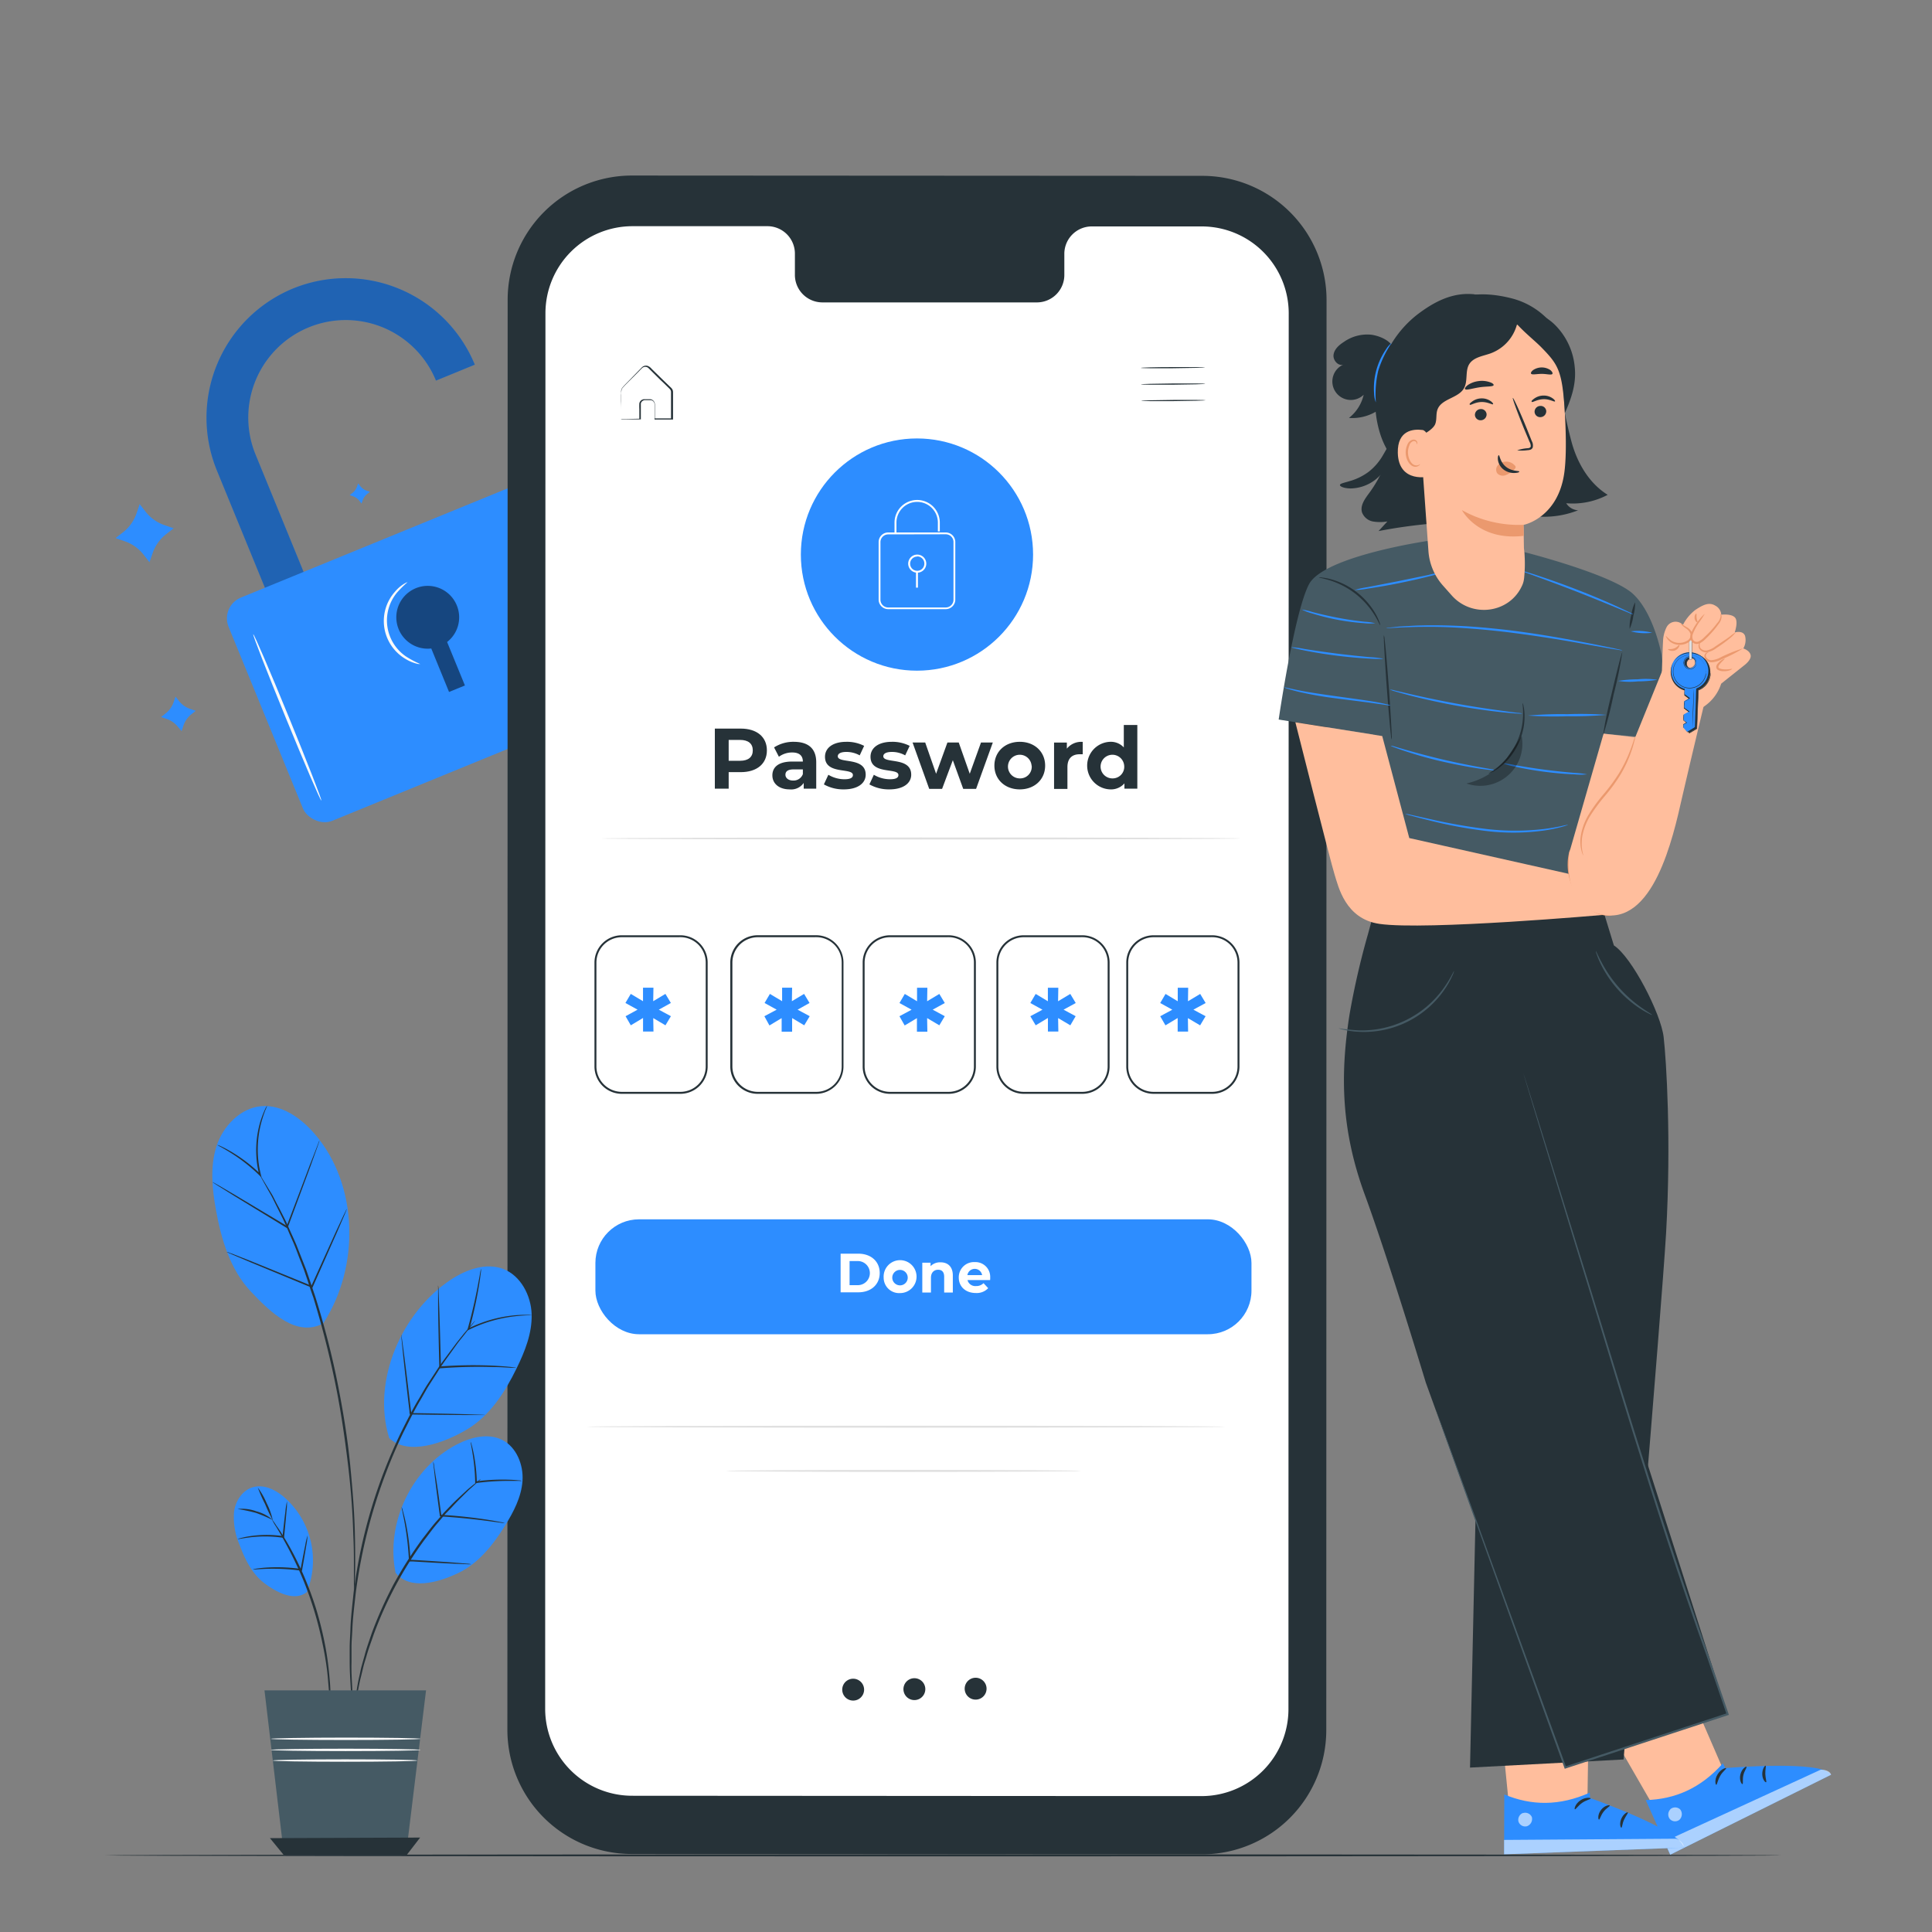 <svg xmlns="http://www.w3.org/2000/svg" viewBox="0 0 500 500"><rect x="0" y="0" width="500" height="500" fill="#808080" stroke="none"/><g id="freepik--Padlock--inject-4"><path d="M75.85,74.66a36.14,36.14,0,0,0-19.73,47.08l22.41,54.7,10-4.11-22.4-54.71a25.23,25.23,0,0,1,46.7-19.12l10.05-4.12A36.12,36.12,0,0,0,75.85,74.66Z" style="fill:#2D8DFF"></path><g style="opacity:0.3"><path d="M75.85,74.66a36.14,36.14,0,0,0-19.73,47.08l22.41,54.7,10-4.11-22.4-54.71a25.23,25.23,0,0,1,46.7-19.12l10.05-4.12A36.12,36.12,0,0,0,75.85,74.66Z"></path></g><rect x="65.15" y="136.1" width="97.29" height="62.42" rx="5.81" transform="translate(-54.91 55.6) rotate(-22.27)" style="fill:#2D8DFF"></rect><g style="opacity:0.5"><path d="M118.23,156.7a8.13,8.13,0,1,0-6.62,11.13l4.6,11.25,4.11-1.68-4.61-11.25A8.1,8.1,0,0,0,118.23,156.7Z"></path></g><path d="M83.16,207.18c-.21.09-4.32-9.48-9.18-21.36s-8.65-21.58-8.44-21.67,4.32,9.48,9.18,21.37S83.36,207.1,83.16,207.18Z" style="fill:#fafafa"></path><path d="M108.76,171.85a2.77,2.77,0,0,1-1.08-.14,10.14,10.14,0,0,1-2.75-1.19,11.38,11.38,0,0,1-2.73-17.36,9.51,9.51,0,0,1,2.25-2c.6-.37,1-.51,1-.47a25.93,25.93,0,0,0-2.8,2.79,11.28,11.28,0,0,0,2.6,16.53A26.35,26.35,0,0,0,108.76,171.85Z" style="fill:#fafafa"></path><path d="M44.94,181.71l.49-1.42.93,1.18a6.21,6.21,0,0,0,2.88,2l1.42.49-1.18.93a6.34,6.34,0,0,0-2,2.88L47,189.22,46,188.05a6.31,6.31,0,0,0-2.89-2l-1.41-.49,1.17-.93A6.34,6.34,0,0,0,44.94,181.71Z" style="fill:#2D8DFF"></path><path d="M92.4,125.92l.28-.82.54.68A3.69,3.69,0,0,0,94.9,127l.82.28-.68.55a3.63,3.63,0,0,0-1.19,1.67l-.28.82L93,129.6a3.54,3.54,0,0,0-1.67-1.18l-.83-.29.69-.54A3.68,3.68,0,0,0,92.4,125.92Z" style="fill:#2D8DFF"></path><path d="M35.33,132.87l.82-2.39,1.57,2a10.48,10.48,0,0,0,4.84,3.42l2.38.82-2,1.57a10.57,10.57,0,0,0-3.43,4.84l-.82,2.38-1.56-2a10.5,10.5,0,0,0-4.84-3.43l-2.38-.82,2-1.56A10.58,10.58,0,0,0,35.33,132.87Z" style="fill:#2D8DFF"></path></g><g id="freepik--Device--inject-4"><path d="M311.06,479.9l-147.61-.09a32.16,32.16,0,0,1-32.14-32.16l.07-370.07a32.16,32.16,0,0,1,32.18-32.15l147.61.08a32.16,32.16,0,0,1,32.14,32.16l-.07,370.08A32.16,32.16,0,0,1,311.06,479.9Z" style="fill:#263238"></path><path d="M311,58.6H282.4a7.1,7.1,0,0,0-6.95,7.26V71a7.11,7.11,0,0,1-6.95,7.26l-55.78,0a7.12,7.12,0,0,1-7-7.27V65.81a7.11,7.11,0,0,0-6.95-7.27H163.7A22.53,22.53,0,0,0,141.16,81l-.07,361.22a22.52,22.52,0,0,0,22.51,22.52l147.32.09a22.51,22.51,0,0,0,22.53-22.52l.07-361.21A22.52,22.52,0,0,0,311,58.6Z" style="fill:#fff"></path><path d="M223.63,437.25a2.83,2.83,0,1,1-2.86-2.8A2.84,2.84,0,0,1,223.63,437.25Z" style="fill:#263238"></path><path d="M239.47,437.12a2.83,2.83,0,1,1-2.85-2.8A2.83,2.83,0,0,1,239.47,437.12Z" style="fill:#263238"></path><path d="M255.32,437a2.83,2.83,0,1,1-2.85-2.8A2.83,2.83,0,0,1,255.32,437Z" style="fill:#263238"></path><path d="M311.88,95.08c0,.08-3.73.18-8.32.22s-8.31,0-8.31-.09S299,95,303.56,95,311.87,95,311.88,95.08Z" style="fill:#263238"></path><path d="M311.91,99.33c0,.09-3.72.19-8.31.23s-8.32,0-8.32-.09,3.72-.19,8.32-.23S311.91,99.24,311.91,99.33Z" style="fill:#263238"></path><path d="M312,103.58c0,.09-3.73.19-8.32.23s-8.31,0-8.31-.09,3.72-.18,8.31-.22S311.94,103.5,312,103.58Z" style="fill:#263238"></path><path d="M160.65,108.44l.34,0,1,0,3.56-.08-.09.09c0-.78,0-1.64,0-2.57a14.72,14.72,0,0,1,0-1.48,1.33,1.33,0,0,1,1.17-1.08c.57,0,1.08,0,1.7,0a1.35,1.35,0,0,1,1.15,1.35c0,1.2,0,2.46,0,3.76l-.15-.15,4.48,0-.15.15c0-1.8,0-3.67,0-5.58,0-.47,0-1,0-1.42a1.17,1.17,0,0,0-.18-.58,4.13,4.13,0,0,0-.46-.49c-.66-.65-1.31-1.3-2-1.93l-1.89-1.86c-.3-.31-.61-.61-.91-.91s-.56-.62-.94-.69a1.21,1.21,0,0,0-1,.2c-.27.23-.56.55-.83.82l-1.61,1.62c-1,1-2.06,2-2.83,2.92a3.21,3.21,0,0,0-.22,1.68c0,.56,0,1.08,0,1.58,0,1,0,1.82,0,2.54s0,1.2,0,1.63,0,.58,0,.58,0-.18,0-.54,0-1,0-1.6,0-1.58-.05-2.56c0-.51,0-1,0-1.61,0-.29,0-.58,0-.88a1.83,1.83,0,0,1,.25-.93c.83-1,1.82-1.91,2.84-3l1.59-1.63c.29-.28.53-.57.86-.86a1.51,1.51,0,0,1,1.29-.25,2.38,2.38,0,0,1,1.06.76l.92.9,1.9,1.86,2,1.93a3.76,3.76,0,0,1,.5.54,1.5,1.5,0,0,1,.23.74c0,.48,0,1,0,1.43,0,1.91,0,3.78,0,5.58v.15h-.16l-4.48,0h-.14v-.15c0-1.3,0-2.55,0-3.75a1.11,1.11,0,0,0-.92-1.11c-.52,0-1.13,0-1.63,0a1.11,1.11,0,0,0-1,.88c0,.46,0,1,0,1.43,0,.93,0,1.79,0,2.58v.09h-.09l-3.61,0H161A1.64,1.64,0,0,1,160.65,108.44Z" style="fill:#263238"></path><path d="M198.47,194.2c0,3.47-2.6,5.63-6.76,5.63h-3.13v4.28H185V188.56h6.73C195.87,188.56,198.47,190.72,198.47,194.2Zm-3.65,0c0-1.71-1.11-2.71-3.31-2.71h-2.93v5.4h2.93C193.71,196.89,194.82,195.89,194.82,194.2Z" style="fill:#263238"></path><path d="M211.24,197.29v6.82H208v-1.49a3.93,3.93,0,0,1-3.64,1.67c-2.8,0-4.47-1.55-4.47-3.62s1.49-3.58,5.13-3.58h2.76c0-1.49-.89-2.35-2.76-2.35a5.73,5.73,0,0,0-3.44,1.11l-1.25-2.42a9.18,9.18,0,0,1,5.16-1.45C209.13,192,211.24,193.67,211.24,197.29Zm-3.46,3.05v-1.22H205.4c-1.62,0-2.13.59-2.13,1.39S204,202,205.22,202A2.55,2.55,0,0,0,207.78,200.34Z" style="fill:#263238"></path><path d="M213.22,203l1.16-2.49a8.12,8.12,0,0,0,4.15,1.16c1.6,0,2.2-.42,2.2-1.09,0-2-7.22,0-7.22-4.73,0-2.27,2-3.87,5.53-3.87a9.76,9.76,0,0,1,4.6,1.05l-1.15,2.46a7,7,0,0,0-3.45-.89c-1.55,0-2.22.49-2.22,1.12,0,2,7.22.06,7.22,4.77,0,2.22-2.07,3.8-5.64,3.8A10.21,10.21,0,0,1,213.22,203Z" style="fill:#263238"></path><path d="M225,203l1.15-2.49a8.19,8.19,0,0,0,4.16,1.16c1.6,0,2.2-.42,2.2-1.09,0-2-7.22,0-7.22-4.73,0-2.27,2-3.87,5.53-3.87a9.79,9.79,0,0,1,4.6,1.05l-1.16,2.46a6.9,6.9,0,0,0-3.44-.89c-1.56,0-2.22.49-2.22,1.12,0,2,7.22.06,7.22,4.77,0,2.22-2.07,3.8-5.64,3.8A10.18,10.18,0,0,1,225,203Z" style="fill:#263238"></path><path d="M256.94,192.16l-4.33,12h-3.33l-2.69-7.42-2.78,7.42h-3.33l-4.31-12h3.27l2.82,8.09,2.93-8.09h2.93l2.85,8.09,2.91-8.09Z" style="fill:#263238"></path><path d="M257.35,198.14c0-3.6,2.77-6.16,6.57-6.16s6.56,2.56,6.56,6.16-2.76,6.15-6.56,6.15S257.35,201.74,257.35,198.14Zm9.62,0a3.06,3.06,0,1,0-3.05,3.31A3,3,0,0,0,267,198.14Z" style="fill:#263238"></path><path d="M280.21,192v3.2c-.29,0-.51,0-.78,0-1.91,0-3.18,1-3.18,3.33v5.64h-3.46v-12h3.31v1.58A4.8,4.8,0,0,1,280.21,192Z" style="fill:#263238"></path><path d="M294.34,187.63v16.48H291v-1.37a4.61,4.61,0,0,1-3.73,1.55,6.16,6.16,0,0,1,0-12.31,4.57,4.57,0,0,1,3.57,1.45v-5.8Zm-3.4,10.51a3.06,3.06,0,1,0-3,3.31A3,3,0,0,0,290.94,198.14Z" style="fill:#263238"></path><path d="M321,217c0,.14-37,.26-82.69.26s-82.71-.12-82.71-.26,37-.26,82.71-.26S321,216.83,321,217Z" style="fill:#e0e0e0"></path><path d="M317.15,369.23c0,.15-37,.26-82.7.26s-82.7-.11-82.7-.26,37-.26,82.7-.26S317.15,369.09,317.15,369.23Z" style="fill:#e0e0e0"></path><path d="M279.74,380.67c0,.14-20.57.26-45.94.26s-45.94-.12-45.94-.26,20.56-.26,45.94-.26S279.74,380.52,279.74,380.67Z" style="fill:#e0e0e0"></path><path d="M170.5,261.3l3.13,1.69-1.41,2.36-3.16-1.87.06,3.48h-2.7l0-3.51-3.17,1.9L161.9,263,165,261.3l-3.14-1.73,1.38-2.35,3.17,1.89,0-3.5h2.7l-.06,3.5,3.16-1.89,1.41,2.35Z" style="fill:#2D8DFF"></path><path d="M206.42,261.3l3.13,1.69-1.41,2.36L205,263.48,205,267h-2.71l0-3.51-3.16,1.9L197.82,263,201,261.3l-3.13-1.73,1.38-2.35,3.16,1.89,0-3.5H205l-.06,3.5,3.16-1.89,1.41,2.35Z" style="fill:#2D8DFF"></path><path d="M241.38,261.3l3.13,1.69-1.41,2.36-3.16-1.87L240,267h-2.7l0-3.51-3.17,1.9L232.78,263l3.14-1.69-3.14-1.73,1.38-2.35,3.17,1.89,0-3.5H240l-.06,3.5,3.16-1.89,1.41,2.35Z" style="fill:#2D8DFF"></path><path d="M275.25,261.3l3.13,1.69L277,265.35l-3.16-1.87.06,3.48h-2.7l0-3.51-3.16,1.9L266.65,263l3.14-1.69-3.14-1.73,1.38-2.35,3.16,1.89,0-3.5h2.7l-.06,3.5,3.16-1.89,1.41,2.35Z" style="fill:#2D8DFF"></path><path d="M308.85,261.3,312,263l-1.41,2.36-3.16-1.87.05,3.48h-2.7l0-3.51-3.16,1.9L300.26,263l3.13-1.69-3.13-1.73,1.38-2.35,3.16,1.89,0-3.5h2.7l-.05,3.5,3.16-1.89,1.41,2.35Z" style="fill:#2D8DFF"></path><path d="M176.07,283.08H160.92a7.08,7.08,0,0,1-7.07-7.07v-26.9a7.07,7.07,0,0,1,7.07-7.06h15.15a7.07,7.07,0,0,1,7.07,7.06V276A7.08,7.08,0,0,1,176.07,283.08Zm-15.15-40.53a6.57,6.57,0,0,0-6.57,6.56V276a6.58,6.58,0,0,0,6.57,6.57h15.15a6.57,6.57,0,0,0,6.57-6.57v-26.9a6.57,6.57,0,0,0-6.57-6.56Z" style="fill:#263238"></path><path d="M211.26,283.08H196.11A7.08,7.08,0,0,1,189,276v-26.9a7.07,7.07,0,0,1,7.07-7.06h15.15a7.07,7.07,0,0,1,7.07,7.06V276A7.08,7.08,0,0,1,211.26,283.08Zm-15.15-40.53a6.57,6.57,0,0,0-6.57,6.56V276a6.58,6.58,0,0,0,6.57,6.57h15.15a6.57,6.57,0,0,0,6.57-6.57v-26.9a6.57,6.57,0,0,0-6.57-6.56Z" style="fill:#263238"></path><path d="M245.49,283.08H230.33a7.08,7.08,0,0,1-7.07-7.07v-26.9a7.07,7.07,0,0,1,7.07-7.06h15.16a7.07,7.07,0,0,1,7.06,7.06V276A7.07,7.07,0,0,1,245.49,283.08Zm-15.16-40.53a6.57,6.57,0,0,0-6.57,6.56V276a6.58,6.58,0,0,0,6.57,6.57h15.16a6.57,6.57,0,0,0,6.56-6.57v-26.9a6.56,6.56,0,0,0-6.56-6.56Z" style="fill:#263238"></path><path d="M280.1,283.08H264.94a7.08,7.08,0,0,1-7.07-7.07v-26.9a7.07,7.07,0,0,1,7.07-7.06H280.1a7.07,7.07,0,0,1,7.06,7.06V276A7.07,7.07,0,0,1,280.1,283.08Zm-15.16-40.53a6.57,6.57,0,0,0-6.57,6.56V276a6.58,6.58,0,0,0,6.57,6.57H280.1a6.57,6.57,0,0,0,6.56-6.57v-26.9a6.56,6.56,0,0,0-6.56-6.56Z" style="fill:#263238"></path><path d="M313.7,283.08H298.55a7.08,7.08,0,0,1-7.07-7.07v-26.9a7.07,7.07,0,0,1,7.07-7.06H313.7a7.07,7.07,0,0,1,7.07,7.06V276A7.08,7.08,0,0,1,313.7,283.08Zm-15.15-40.53a6.57,6.57,0,0,0-6.57,6.56V276a6.57,6.57,0,0,0,6.57,6.57H313.7a6.58,6.58,0,0,0,6.57-6.57v-26.9a6.57,6.57,0,0,0-6.57-6.56Z" style="fill:#263238"></path><rect x="154.09" y="315.56" width="169.79" height="29.74" rx="11.29" style="fill:#2D8DFF"></rect><path d="M217.55,324.45h4.57c3.29,0,5.55,2,5.55,5s-2.26,5-5.55,5h-4.57ZM222,332.6a3.12,3.12,0,1,0,0-6.24h-2.13v6.24Z" style="fill:#fff"></path><path d="M228.69,330.65a4.26,4.26,0,1,1,4.26,4A4,4,0,0,1,228.69,330.65Zm6.23,0a2,2,0,1,0-4,0,2,2,0,1,0,4,0Z" style="fill:#fff"></path><path d="M246.59,330.09v4.42h-2.24v-4.08c0-1.25-.58-1.82-1.57-1.82s-1.85.66-1.85,2.08v3.82h-2.24v-7.73h2.14v.91a3.39,3.39,0,0,1,2.56-1C245.21,326.67,246.59,327.73,246.59,330.09Z" style="fill:#fff"></path><path d="M256.24,331.28h-5.85a2.07,2.07,0,0,0,2.21,1.55,2.59,2.59,0,0,0,1.94-.75l1.2,1.3a4.05,4.05,0,0,1-3.19,1.25c-2.68,0-4.42-1.68-4.42-4a3.93,3.93,0,0,1,4.13-4,3.82,3.82,0,0,1,4,4C256.28,330.85,256.25,331.09,256.24,331.28ZM250.36,330h3.81a1.93,1.93,0,0,0-3.81,0Z" style="fill:#fff"></path><circle cx="237.31" cy="143.52" r="30.05" style="fill:#2D8DFF"></circle><path d="M232,138.05h-.5v-2.8a5.86,5.86,0,0,1,11.72,0v2.28h-.5v-2.28a5.36,5.36,0,0,0-10.72,0Z" style="fill:#fff"></path><path d="M244.76,157.65h-14.9a2.48,2.48,0,0,1-2.47-2.47V140.27a2.48,2.48,0,0,1,2.47-2.47h14.9a2.48,2.48,0,0,1,2.47,2.47v14.91A2.48,2.48,0,0,1,244.76,157.65Zm-14.9-19.35a2,2,0,0,0-2,2v14.91a2,2,0,0,0,2,2h14.9a2,2,0,0,0,2-2V140.27a2,2,0,0,0-2-2Z" style="fill:#fff"></path><path d="M237.38,148.21a2.34,2.34,0,1,1,2.34-2.34A2.34,2.34,0,0,1,237.38,148.21Zm0-4.17a1.84,1.84,0,1,0,1.84,1.83A1.84,1.84,0,0,0,237.38,144Z" style="fill:#fff"></path><rect x="237.06" y="147.86" width="0.5" height="4.22" style="fill:#fff"></rect></g><g id="freepik--Character--inject-4"><polygon points="446.31 458.77 427.44 415.24 405.79 429.14 428.75 468.93 440.26 463.77 446.31 458.77" style="fill:#ffbe9d"></polygon><path d="M445.89,456.34l.62,1.24s25.15-2.15,27.38,1.71L432.25,480l-6.33-14.14C433.54,465.66,440.18,462.76,445.89,456.34Z" style="fill:#2D8DFF"></path><g style="opacity:0.6"><path d="M432.34,468.21a1.89,1.89,0,0,0-.21,2.52,1.82,1.82,0,0,0,2.5.23,2,2,0,0,0,.21-2.67,1.9,1.9,0,0,0-2.63,0" style="fill:#fff"></path></g><g style="opacity:0.6"><path d="M432.25,480l-1.52-3.4L471.19,458s2.26-.11,2.7,1.3Z" style="fill:#fff"></path></g><path d="M446.72,457.62c.09.21-.88.8-1.55,2s-.79,2.27-1,2.28-.51-1.31.33-2.69S446.67,457.41,446.72,457.62Z" style="fill:#263238"></path><path d="M452,457.25c.15.18-.56,1-.82,2.16s0,2.22-.22,2.31-.91-1-.55-2.49S451.88,457.06,452,457.25Z" style="fill:#263238"></path><path d="M457.07,461.24c-.17.14-1-.74-1-2.11s.7-2.29.87-2.16-.12,1-.08,2.14S457.26,461.12,457.07,461.24Z" style="fill:#263238"></path><polygon points="410.82 466.33 411.54 418.88 386.09 422.64 390.63 468.36 403.25 468.39 410.82 466.33" style="fill:#ffbe9d"></polygon><path d="M411.43,463.94l.07,1.38s23.8,8.4,24.24,12.83l-46.48,1.74.05-15.49C396.34,467.34,403.59,467.43,411.43,463.94Z" style="fill:#2D8DFF"></path><g style="opacity:0.6"><path d="M394.2,469.17a1.91,1.91,0,0,0-1.23,2.22,1.83,1.83,0,0,0,2.19,1.24,2,2,0,0,0,1.29-2.36,1.89,1.89,0,0,0-2.42-1" style="fill:#fff"></path></g><g style="opacity:0.6"><path d="M389.26,479.89v-3.72l44.54-.31s2.11.82,1.93,2.29Z" style="fill:#fff"></path></g><path d="M411.66,465.44c0,.23-1.13.38-2.22,1.15s-1.64,1.74-1.86,1.66.08-1.4,1.41-2.31S411.7,465.23,411.66,465.44Z" style="fill:#263238"></path><path d="M416.61,467.28c.06.21-.9.64-1.64,1.63s-.92,2-1.15,2-.41-1.28.52-2.5S416.6,467.06,416.61,467.28Z" style="fill:#263238"></path><path d="M419.6,473c-.2.05-.56-1.07,0-2.33s1.58-1.8,1.69-1.62-.53.88-1,1.92S419.83,473,419.6,473Z" style="fill:#263238"></path><path d="M392.51,272.89l-.95-37.36-36.36,1.91L354,241.86a200.41,200.41,0,0,0-4.76,20.8c-2.44,15.65-2.15,29.89,4,46.62S369,357.82,369,357.82l36.07,99.63,42-13.81Z" style="fill:#263238"></path><path d="M414.5,234.32l3.17,10.35c4.66,3,12.19,17.7,12.88,23.72s2,26.63.63,50.79c-1.17,19.87-11,136.17-11,136.17l-39.74,2.1,4.14-188.06,1.75-33.58Z" style="fill:#263238"></path><path d="M346.4,266.1a6.4,6.4,0,0,0,1.38.41,22.82,22.82,0,0,0,3.87.52,25.25,25.25,0,0,0,22.23-11,21.74,21.74,0,0,0,1.93-3.4,6,6,0,0,0,.51-1.34c-.1-.05-.85,1.87-2.76,4.52a26.07,26.07,0,0,1-21.89,10.85A52.31,52.31,0,0,1,346.4,266.1Z" style="fill:#455a64"></path><path d="M413,246.12a2.73,2.73,0,0,0,.23.87,18.86,18.86,0,0,0,.92,2.24,29,29,0,0,0,10.48,11.9,19.56,19.56,0,0,0,2.11,1.19,3,3,0,0,0,.83.34c.05-.09-1.06-.69-2.72-1.86a33.08,33.08,0,0,1-10.35-11.74C413.53,247.27,413.07,246.09,413,246.12Z" style="fill:#455a64"></path><path d="M394.27,277.88s.1.25.27.77l.73,2.29c.64,2,1.57,5,2.76,8.81,2.38,7.68,5.82,18.76,10.07,32.45,8.62,27.36,19.57,65.47,34.25,106.72q2.52,7.41,5,14.63l.08.26-.25.08-42,13.79-.23.08-.08-.23-24.15-67-6.87-19.19c-.79-2.22-1.39-3.94-1.81-5.11q-.3-.86-.45-1.32l-.15-.45s.07.14.18.44.28.74.5,1.3l1.88,5.08c1.63,4.47,4,11,7,19.15l24.32,66.9-.3-.15,42-13.82-.17.33q-2.46-7.22-5-14.63c-14.68-41.26-25.57-79.38-34.1-106.77-4.18-13.72-7.56-24.82-9.91-32.5-1.15-3.84-2.05-6.81-2.66-8.85-.3-1-.53-1.77-.68-2.3S394.27,277.88,394.27,277.88Z" style="fill:#455a64"></path><path d="M430,169.45s-1.9-10.63-7.35-15.72-28.16-10.85-28.16-10.85.27,7.89-4.81,10c-5.38,2.25-10.76,1.49-15-3a21.74,21.74,0,0,1-5.17-9.89s-26.92,3.93-30.75,11.23-7.84,35-7.84,35l24.39,3.85-.79,47.38,64.1-3.37L415,189.87l17.58,1.57Z" style="fill:#455a64"></path><path d="M360.17,191.4a4.89,4.89,0,0,0,0-1.06c0-.69-.06-1.68-.13-2.91-.13-2.44-.34-5.82-.62-9.55s-.55-7.11-.78-9.55c-.12-1.22-.22-2.21-.3-2.89a4,4,0,0,0-.19-1.05,3.67,3.67,0,0,0,0,1.06c0,.69.06,1.68.13,2.9.13,2.45.34,5.83.62,9.56s.55,7.11.78,9.55c.11,1.22.22,2.21.3,2.89A3.51,3.51,0,0,0,360.17,191.4Z" style="fill:#263238"></path><path d="M419.86,168.77c-.15,0-1.4,4.83-2.8,10.87a112.23,112.23,0,0,0-2.26,11,111.21,111.21,0,0,0,2.8-10.87A112.23,112.23,0,0,0,419.86,168.77Z" style="fill:#263238"></path><path d="M341.34,149.42c0,.1,1.16.25,3,.83a21.25,21.25,0,0,1,6.46,3.42,21.58,21.58,0,0,1,4.89,5.44c1,1.61,1.42,2.71,1.52,2.67a2.71,2.71,0,0,0-.23-.8,13.94,13.94,0,0,0-.95-2.07,19.2,19.2,0,0,0-11.58-9,12.93,12.93,0,0,0-2.23-.43A2.38,2.38,0,0,0,341.34,149.42Z" style="fill:#263238"></path><path d="M423.16,155.87a11.22,11.22,0,0,0-1,3.39,11.2,11.2,0,0,0-.41,3.49,11.44,11.44,0,0,0,.95-3.38A11.25,11.25,0,0,0,423.16,155.87Z" style="fill:#263238"></path><path d="M335.24,186.93s9.16,36.31,10.15,39.41,2.77,11.48,11.61,12.76c11.94,1.74,58.24-2.35,58.24-2.35l-9.33-10.62-41.19-9.24-7-26.4Z" style="fill:#ffbe9d"></path><path d="M406.35,219.9a2.34,2.34,0,0,0-.3.87,11.59,11.59,0,0,0-.34,2.47,14.11,14.11,0,0,0,2.08,7.9,16.19,16.19,0,0,0,2.85,3.54,9,9,0,0,0,3.2,1.9,8.82,8.82,0,0,0,2.47.42,2.32,2.32,0,0,0,.91-.08,18.06,18.06,0,0,1-3.24-.71,9,9,0,0,1-3-1.91,17.36,17.36,0,0,1-2.72-3.45,14.86,14.86,0,0,1-2.16-7.61C406.09,221.18,406.45,219.92,406.35,219.9Z" style="fill:#eb996e"></path><path d="M359.88,182.57a5.22,5.22,0,0,1-1.1-.11l-3-.43c-2.5-.36-6-.77-9.79-1.27a97.74,97.74,0,0,1-9.75-1.69c-1.23-.3-2.22-.57-2.89-.79a4.66,4.66,0,0,1-1-.38c0-.09,1.54.31,4,.8s5.92,1,9.74,1.53,7.29,1,9.78,1.42c1.25.23,2.25.44,2.94.61A3.88,3.88,0,0,1,359.88,182.57Z" style="fill:#2D8DFF"></path><path d="M358,170.48a3.71,3.71,0,0,1-.94.05c-.61,0-1.49,0-2.58-.08-2.17-.11-5.17-.35-8.47-.76s-6.27-.92-8.4-1.35c-1.07-.22-1.93-.41-2.52-.56a2.78,2.78,0,0,1-.9-.28,24.88,24.88,0,0,1,3.49.47c2.14.33,5.11.78,8.39,1.19s6.27.71,8.44.91A24.17,24.17,0,0,1,358,170.48Z" style="fill:#2D8DFF"></path><path d="M355.91,161.28a12.45,12.45,0,0,1-2.85,0,58.77,58.77,0,0,1-13.49-2.53,13.25,13.25,0,0,1-2.67-1,17.09,17.09,0,0,1,2.77.65c1.69.44,4.05,1,6.67,1.5s5,.81,6.76,1A17.93,17.93,0,0,1,355.91,161.28Z" style="fill:#2D8DFF"></path><path d="M373,148.17a19.83,19.83,0,0,1-3.22,1c-2,.52-4.79,1.16-7.88,1.78s-5.92,1.09-8,1.39a19.08,19.08,0,0,1-3.34.35,23.35,23.35,0,0,1,3.27-.72l7.92-1.54,7.91-1.63A21.67,21.67,0,0,1,373,148.17Z" style="fill:#2D8DFF"></path><path d="M422.69,159a5.61,5.61,0,0,1-1.14-.4l-3.06-1.26c-2.57-1.06-6.13-2.53-10.09-4.08s-7.57-2.88-10.19-3.84l-3.09-1.14a5.05,5.05,0,0,1-1.12-.49,5.58,5.58,0,0,1,1.18.29c.76.21,1.83.55,3.16,1,2.65.87,6.29,2.15,10.26,3.7s7.51,3.07,10,4.23c1.27.58,2.29,1.06,3,1.41A5.34,5.34,0,0,1,422.69,159Z" style="fill:#2D8DFF"></path><path d="M419.86,168.32a2.86,2.86,0,0,1-.62-.07l-1.78-.28-6.5-1.14c-5.49-1-13.08-2.29-21.52-3.31-4.22-.49-8.25-.84-11.93-1.06s-7-.27-9.77-.22c-1.39,0-2.65.06-3.76.09s-2.05.07-2.83.13l-1.79.09a2.78,2.78,0,0,1-.63,0,2.82,2.82,0,0,1,.62-.1l1.78-.19c.78-.09,1.73-.17,2.84-.22s2.37-.16,3.76-.17c2.79-.09,6.12-.05,9.81.11s7.73.53,12,1c8.45,1,16,2.41,21.52,3.47,2.73.53,5,1,6.47,1.3l1.76.39A2.39,2.39,0,0,1,419.86,168.32Z" style="fill:#2D8DFF"></path><path d="M394,184.66a7.49,7.49,0,0,1-1.37,0c-.89-.05-2.16-.16-3.74-.32-3.14-.33-7.48-.9-12.23-1.77s-9-1.86-12.07-2.66c-1.53-.41-2.76-.75-3.6-1a7.57,7.57,0,0,1-1.3-.45,6,6,0,0,1,1.35.25l3.64.85c3.08.71,7.34,1.64,12.08,2.51s9.05,1.49,12.18,1.91l3.71.5A6.42,6.42,0,0,1,394,184.66Z" style="fill:#2D8DFF"></path><path d="M415.75,185a99.16,99.16,0,0,1-10.17.36,100.58,100.58,0,0,1-10.16-.17,95.38,95.38,0,0,1,10.16-.36A94.34,94.34,0,0,1,415.75,185Z" style="fill:#2D8DFF"></path><path d="M387.18,199.36a4.08,4.08,0,0,1-1.11-.05c-.7-.06-1.73-.19-3-.37-2.52-.36-6-1-9.77-1.85s-7.16-1.88-9.57-2.67c-1.21-.4-2.18-.74-2.85-1a4.76,4.76,0,0,1-1-.44,4.08,4.08,0,0,1,1.08.24l2.89.84c2.43.7,5.81,1.62,9.58,2.51s7.21,1.55,9.71,2l3,.54A4.36,4.36,0,0,1,387.18,199.36Z" style="fill:#2D8DFF"></path><path d="M410.73,200.4a16.16,16.16,0,0,1-3.22,0c-2-.07-4.73-.27-7.74-.66s-5.72-.9-7.66-1.33a16.23,16.23,0,0,1-3.1-.86,21,21,0,0,1,3.18.49c1.95.34,4.65.78,7.65,1.17s5.72.65,7.69.82A22.74,22.74,0,0,1,410.73,200.4Z" style="fill:#2D8DFF"></path><path d="M405.82,213.46a1.34,1.34,0,0,1-.41.17c-.27.08-.67.22-1.2.36a38.77,38.77,0,0,1-4.5.93,58.45,58.45,0,0,1-15.13.13,116.65,116.65,0,0,1-14.89-2.79c-1.88-.46-3.39-.86-4.44-1.15a8.92,8.92,0,0,1-1.61-.5,12.34,12.34,0,0,1,1.66.3l4.48,1a144.34,144.34,0,0,0,14.85,2.63,64.14,64.14,0,0,0,15,0c1.91-.24,3.45-.53,4.51-.76A11.68,11.68,0,0,1,405.82,213.46Z" style="fill:#2D8DFF"></path><path d="M428.93,175.93a31.8,31.8,0,0,1-5.07.41,19.77,19.77,0,0,1-5.1-.12,31.8,31.8,0,0,1,5.07-.41A19.77,19.77,0,0,1,428.93,175.93Z" style="fill:#2D8DFF"></path><path d="M427.58,163.75a14.33,14.33,0,0,1-5.53-.36,14.87,14.87,0,0,1,5.53.36Z" style="fill:#2D8DFF"></path><path d="M385.24,200.23c-.05-.09,1.05-.64,2.55-1.88a18.28,18.28,0,0,0,2.38-2.42,18.27,18.27,0,0,0,3.59-7.43,18.07,18.07,0,0,0,.41-3.38c.05-1.94-.21-3.14-.11-3.16a2.67,2.67,0,0,1,.24.83,6.77,6.77,0,0,1,.16,1,12.67,12.67,0,0,1,.09,1.33,16.1,16.1,0,0,1-.31,3.48,17.31,17.31,0,0,1-3.69,7.64,15.9,15.9,0,0,1-2.53,2.41,11,11,0,0,1-1.1.76,6.93,6.93,0,0,1-.88.49A2.57,2.57,0,0,1,385.24,200.23Z" style="fill:#263238"></path><g style="opacity:0.3"><path d="M393.81,190.49l-3.89,5.78a18.45,18.45,0,0,1-10.42,6.49,10.89,10.89,0,0,0,14.31-12.27Z"></path></g><path d="M405.34,130.24a19.3,19.3,0,0,0,10.73-2.18c-4.84-3-7.89-8.26-9.37-13.75s-3.38-14.85-3.43-20.53l-8.86,39.37a23.77,23.77,0,0,0,14-1.09A3.86,3.86,0,0,1,405.34,130.24Z" style="fill:#263238"></path><path d="M380.06,135a27.7,27.7,0,0,1-2.14-14.07l-17.86-6.77a31.44,31.44,0,0,1-5.7,13.42c-1.09,1.48-2.39,3.2-1.88,5a3.76,3.76,0,0,0,2.77,2.37,11.27,11.27,0,0,0,3.8,0l-2.28,2.49A137,137,0,0,1,380.06,135Z" style="fill:#263238"></path><path d="M381.57,76.16c-5.63-.58-10.39,1.89-14.88,5.33a28,28,0,0,0-9.42,13.82,27.75,27.75,0,0,0,.12,17.58,22.13,22.13,0,0,0,11.77,12.82c7.48,3.2,16.67,1.31,22.83-4s9.33-13.67,9.11-21.82a26.87,26.87,0,0,0-5.29-15.68,20.5,20.5,0,0,0-14.24-8" style="fill:#263238"></path><path d="M367,96.14c.67-2.18.2-4.54.37-6.82.39-5,4.14-9.27,8.64-11.51,4.2-2.09,9.49-2,14.79-.7a19.82,19.82,0,0,1,9.68,5.44,15.62,15.62,0,0,1,3.79,13.84l-25.69-2a28.33,28.33,0,0,1-7.38,5.58,5.25,5.25,0,0,1-2.62.6A2.39,2.39,0,0,1,366.46,99C366.16,98.08,366.67,97.09,367,96.14Z" style="fill:#263238"></path><path d="M391.78,84.1l-21.91,6.16a4.16,4.16,0,0,0-3.61,4.31l3.42,48.07a15,15,0,0,0,3.72,8.86l2.3,2.59c5.24,5.92,15,4.65,18.22-2.56a5.29,5.29,0,0,0,.42-1.29,8.07,8.07,0,0,0,.14-1.1,34.84,34.84,0,0,0-.09-7.31c-.06-4.29-.11-6.05-.11-6s9-1.75,10.58-13.61c.78-5.91.23-15.53-.48-23.4C403.75,91.74,398.82,83.16,391.78,84.1Z" style="fill:#ffbe9d"></path><path d="M400.17,106.38a1.53,1.53,0,0,1-1.43,1.57,1.44,1.44,0,0,1-1.59-1.32,1.51,1.51,0,0,1,1.41-1.57A1.45,1.45,0,0,1,400.17,106.38Z" style="fill:#263238"></path><path d="M402.43,103.88c-.19.2-1.36-.62-3-.57s-2.8.9-3,.7.09-.45.6-.84a4.14,4.14,0,0,1,2.38-.8,4,4,0,0,1,2.39.7C402.34,103.44,402.52,103.79,402.43,103.88Z" style="fill:#263238"></path><path d="M384.73,107.19a1.52,1.52,0,0,1-1.42,1.57,1.45,1.45,0,0,1-1.6-1.32,1.52,1.52,0,0,1,1.42-1.57A1.45,1.45,0,0,1,384.73,107.19Z" style="fill:#263238"></path><path d="M386.4,104.61c-.18.2-1.35-.61-3-.57s-2.8.9-3,.7.09-.44.61-.84a4.14,4.14,0,0,1,2.38-.8,4,4,0,0,1,2.38.7C386.31,104.17,386.49,104.52,386.4,104.61Z" style="fill:#263238"></path><path d="M392.64,116.55a10.7,10.7,0,0,1,2.64-.55c.42,0,.81-.15.87-.43a2.16,2.16,0,0,0-.31-1.23l-1.32-3.14c-1.83-4.47-3.16-8.15-3-8.22s1.81,3.49,3.64,8l1.26,3.16a2.39,2.39,0,0,1,.26,1.63,1,1,0,0,1-.67.63,2.73,2.73,0,0,1-.7.11A10.57,10.57,0,0,1,392.64,116.55Z" style="fill:#263238"></path><path d="M394.28,135.82a30.1,30.1,0,0,1-15.93-3.8s4.19,8.07,16,6.65Z" style="fill:#eb996e"></path><path d="M392.06,120.5a2.93,2.93,0,0,0-2.66-1,2.64,2.64,0,0,0-1.83,1,1.72,1.72,0,0,0-.08,2,2,2,0,0,0,2.15.48,6.14,6.14,0,0,0,2.06-1.3,2.08,2.08,0,0,0,.45-.49.56.56,0,0,0,0-.61" style="fill:#eb996e"></path><path d="M387.88,117.8c.26,0,.31,1.75,1.86,3s3.43,1,3.45,1.22-.41.35-1.21.39a4.42,4.42,0,0,1-2.88-.91,3.82,3.82,0,0,1-1.44-2.49C387.57,118.24,387.75,117.8,387.88,117.8Z" style="fill:#263238"></path><path d="M386.55,99.67c-.15.45-1.79.28-3.69.57s-3.44.84-3.71.45c-.12-.19.14-.61.75-1.06a6.34,6.34,0,0,1,2.73-1,6.23,6.23,0,0,1,2.91.27C386.25,99.12,386.61,99.46,386.55,99.67Z" style="fill:#263238"></path><path d="M401.76,96.76c-.27.38-1.41,0-2.76,0s-2.49.32-2.76-.06c-.12-.19.05-.56.54-.93a4,4,0,0,1,4.45,0C401.72,96.2,401.89,96.58,401.76,96.76Z" style="fill:#263238"></path><path d="M362.67,93c1.86-6.92,11.31-16.79,18.47-16.62l11.71,6.32a11,11,0,0,1-7.08,8.75c-2,.71-4.4,1-5.52,2.77s-.31,4.37-1.37,6.25c-1.46,2.6-5.78,2.68-6.84,5.47-.47,1.21-.13,2.63-.62,3.84-.64,1.61-4.55,3.8-6.23,3.35s-1.81-3.27-2.42-4.72a7.82,7.82,0,0,1-.48-5.23C362.86,99.8,361.78,96.28,362.67,93Z" style="fill:#263238"></path><path d="M370.14,114.28c0-.88-1.1-2.93-2-3-2.33-.3-6.5,0-6.39,5.89.17,8.06,8.22,6.24,8.23,6S370.22,117.32,370.14,114.28Z" style="fill:#ffbe9d"></path><path d="M367.48,120.13s-.14.1-.37.22a1.41,1.41,0,0,1-1.05,0c-.86-.29-1.6-1.63-1.67-3.08a4.53,4.53,0,0,1,.35-2,1.6,1.6,0,0,1,1-1.1.71.71,0,0,1,.84.37c.11.22.07.38.11.4s.17-.14.1-.47a.93.93,0,0,0-.33-.5,1,1,0,0,0-.78-.19,2,2,0,0,0-1.44,1.28,4.7,4.7,0,0,0-.44,2.25c.08,1.63.94,3.13,2.11,3.44a1.48,1.48,0,0,0,1.28-.24C367.47,120.33,367.51,120.15,367.48,120.13Z" style="fill:#eb996e"></path><path d="M360.81,91h0c-.14-2.52-3.38-4-5.87-4.37a10.49,10.49,0,0,0-7.15,1.86c-1.24.79-2.48,1.88-2.67,3.34s1.31,3.09,2.65,2.48a4.78,4.78,0,1,0,5.15,7.85,10.68,10.68,0,0,1-3.81,6A12,12,0,0,0,360.81,91Z" style="fill:#263238"></path><path d="M346.78,125.52c0-.38,1.05-.56,2.48-1a15,15,0,0,0,5.05-2.5,14.88,14.88,0,0,0,3.65-4.3c.77-1.29,1.18-2.22,1.56-2.16s.6,1.13.2,2.85a10.73,10.73,0,0,1-10.21,8C347.74,126.38,346.74,125.87,346.78,125.52Z" style="fill:#263238"></path><path d="M356.07,104.15a7.15,7.15,0,0,1-.46-2.39,17.81,17.81,0,0,1,3-11.22,7.16,7.16,0,0,1,1.59-1.85A26.74,26.74,0,0,0,356.67,96,27,27,0,0,0,356.07,104.15Z" style="fill:#2D8DFF"></path><path d="M390.36,80.4c.95,3.22,6.2,7.09,8.55,9.5,4.48,4.58,5.41,6.14,6.08,17,1.72-3.88,3-7.66,2.55-11.88a17.62,17.62,0,0,0-5.4-11.22,13.71,13.71,0,0,0-11.78-3.41" style="fill:#263238"></path><path d="M442.9,174.43s-5.38,22.36-7.59,32C433,216.7,427.86,240,414.22,236.6c-10.38-2.56-8.07-16-8.07-16L415,189.87l8.2.93,7.53-18.54,8.12-8.55Z" style="fill:#ffbe9d"></path><path d="M409.77,221.4a11.49,11.49,0,0,1-.27-5,15.74,15.74,0,0,1,1.92-5.06,44.12,44.12,0,0,1,4-5.42,43.09,43.09,0,0,0,4-5.51,33.48,33.48,0,0,0,2.42-5,30.87,30.87,0,0,0,1.12-3.57,6,6,0,0,0,.25-1.35,8.63,8.63,0,0,0-.46,1.29c-.27.83-.67,2-1.28,3.48a37.17,37.17,0,0,1-2.49,4.89,47.32,47.32,0,0,1-4,5.42,40.8,40.8,0,0,0-4,5.52,15.3,15.3,0,0,0-1.87,5.25,9.72,9.72,0,0,0,.16,3.76,6.58,6.58,0,0,0,.33,1C409.69,221.3,409.75,221.41,409.77,221.4Z" style="fill:#eb996e"></path><path d="M430.1,174c0-.4.2-6.91.33-8.61a8.8,8.8,0,0,1,.89-3.09,2.62,2.62,0,0,1,4.08-.72l.15.13a11.5,11.5,0,0,1,3.21-3.87c1.91-1.25,3.48-2.1,5.12-1.12a2.85,2.85,0,0,1,1.58,2.37s2.43-.33,3.48.65,0,3.94,0,3.94,2.16-.66,2.69.92a4.39,4.39,0,0,1-.46,3.22s1.7.52,1.9,1.77-1.7,2.62-1.7,2.62l-5.93,4.72a11.29,11.29,0,0,1-4.57,6C436.75,184.51,430.1,174,430.1,174Z" style="fill:#ffbe9d"></path><path d="M434.62,166.91c.06,0,.05.25-.13.55a2,2,0,0,1-1,.88,2.14,2.14,0,0,1-1.36,0c-.33-.11-.49-.27-.46-.34s.81.11,1.63-.21S434.48,166.84,434.62,166.91Z" style="fill:#eb996e"></path><path d="M439.32,161.09c-.09.12-.66-.28-.76-1.06s.33-1.31.45-1.22,0,.57.08,1.15S439.43,161,439.32,161.09Z" style="fill:#eb996e"></path><path d="M449.23,163.62s-.42.61-1.31,1.38a38.6,38.6,0,0,1-3.69,2.7,5.67,5.67,0,0,1-2.36,1.1,2.13,2.13,0,0,1-2-.75,1.48,1.48,0,0,1-.16-1.46c.16-.32.36-.4.38-.37s-.11.16-.19.45a1.36,1.36,0,0,0,.27,1.16,1.8,1.8,0,0,0,1.67.48,5.63,5.63,0,0,0,2.13-1.05c1.49-1,2.82-1.87,3.75-2.56A9.59,9.59,0,0,1,449.23,163.62Z" style="fill:#eb996e"></path><path d="M451.13,167.79a37.75,37.75,0,0,1-5.65,2.88,5.77,5.77,0,0,1-2.45.72,1.93,1.93,0,0,1-1.84-1.1,1.12,1.12,0,0,1,0-.88,1.05,1.05,0,0,1,.43-.49c.33-.18.54-.08.53-.06s-.19,0-.41.23a.85.85,0,0,0-.19,1,1.54,1.54,0,0,0,1.49.75,5.75,5.75,0,0,0,2.23-.71A38.82,38.82,0,0,1,451.13,167.79Z" style="fill:#eb996e"></path><path d="M448.25,173.12c0,.06-.32.31-1,.47a4.61,4.61,0,0,1-1.18.12,3.16,3.16,0,0,1-1.47-.33.9.9,0,0,1-.43-.85,1.41,1.41,0,0,1,.32-.73,5,5,0,0,1,.85-.83c.54-.4.94-.53,1-.47s-.28.31-.72.76a6.2,6.2,0,0,0-.7.83c-.23.33-.31.67,0,.84a3.21,3.21,0,0,0,1.21.29,5.64,5.64,0,0,0,1.09,0C447.84,173.16,448.22,173.05,448.25,173.12Z" style="fill:#eb996e"></path><path d="M442.62,174.11a4.84,4.84,0,1,0-6.14,4.49l-.05,1.35,1.32,1-1.39.78-.06,1.69,1.32,1-1.39.78-.05,1.45.8.6-.84.47,0,.85,1,1.14,2-1.19.38-10A4.85,4.85,0,0,0,442.62,174.11Zm-4.71-3.72a1.39,1.39,0,1,1-1.44,1.34A1.39,1.39,0,0,1,437.91,170.39Z" style="fill:#263238"></path><path d="M442.62,174.11a4.84,4.84,0,1,0-6.14,4.49l-.05,1.35,1.32,1-1.39.78-.06,1.69,1.32,1-1.39.78-.05,1.45.8.6-.84.47,0,.85,1,1.14,2-1.19.38-10A4.85,4.85,0,0,0,442.62,174.11Zm-4.71-3.72a1.39,1.39,0,1,1-1.44,1.34A1.39,1.39,0,0,1,437.91,170.39Z" style="fill:none"></path><path d="M437.91,170.39s-.12,0-.33.06a1.39,1.39,0,0,0-.76.48A1.34,1.34,0,1,0,439,171a1.41,1.41,0,0,0-.72-.54c-.2-.06-.33-.06-.33-.08H438a1,1,0,0,1,.26,0,1.38,1.38,0,0,1,.77.53,1.43,1.43,0,0,1,.17,1.37,1.39,1.39,0,0,1-.53.65,1.43,1.43,0,0,1-.86.25,1.47,1.47,0,0,1-.85-.31,1.5,1.5,0,0,1-.48-.7,1.47,1.47,0,0,1,.27-1.35,1.43,1.43,0,0,1,.82-.47,1.29,1.29,0,0,1,.25,0Z" style="fill:#263238"></path><path d="M442.62,174.11v.1l0,.29a4.91,4.91,0,0,1-.24,1.08,4.75,4.75,0,0,1-.9,1.54,4.8,4.8,0,0,1-2,1.38l0,0c-.1,2.59-.22,6-.36,10v0h0l-2,1.2,0,0,0,0-1-1.14v0c0-.27,0-.56,0-.85v0l0,0,.84-.47v.1l-.81-.61,0,0v0c0-.45,0-1,.05-1.45v0l0,0,1.39-.77v.1l-1.32-1h0V183c0-.42,0-.83.05-1.24v0h0l1.39-.78v.1l-1.32-1,0,0v0c0-.46,0-.91.05-1.35l0,.06a5,5,0,0,1-2-1.12,4.5,4.5,0,0,1-.73-.85,4.85,4.85,0,0,1-.29-5,4.86,4.86,0,0,1,8.05-.89,4.7,4.7,0,0,1,.93,1.71l.06.18,0,.18c0,.12.05.22.06.33s.05.37.05.51V174a.36.36,0,0,1,0,.1v-.42c0-.14,0-.31-.06-.51a2.06,2.06,0,0,0-.07-.32l0-.18-.06-.18a4.6,4.6,0,0,0-.93-1.68,4.89,4.89,0,0,0-2.11-1.44,4.8,4.8,0,0,0-6,6.29,4.55,4.55,0,0,0,.5,1,4.38,4.38,0,0,0,.72.83,4.76,4.76,0,0,0,1.95,1.09l.05,0v0c0,.45,0,.9-.05,1.35l0,0,1.33,1,.07,0-.08.05-1.39.77,0-.05c0,.41,0,.83,0,1.24l0,.45,0,0,1.32,1,.07.06-.08,0-1.39.78,0,0c0,.5,0,1-.05,1.45l0,0,.81.6.07.06-.08,0-.84.48,0,0c0,.29,0,.58,0,.84v0l1,1.14h-.07l2-1.19,0,.05c.16-4,.29-7.44.39-10v0h0a4.82,4.82,0,0,0,1.94-1.34,5,5,0,0,0,.9-1.52,5.21,5.21,0,0,0,.26-1.08l0-.28A.67.67,0,0,0,442.62,174.11Z" style="fill:#263238"></path><path d="M442.12,173.84a4.85,4.85,0,1,0-6.14,4.49h0l-.05,1.34,1.32,1-1.39.77-.06,1.69,1.32,1-1.39.77-.06,1.45.81.61-.85.47,0,.84,1,1.14,2-1.19.38-10A4.84,4.84,0,0,0,442.12,173.84Zm-4.71-3.72a1.39,1.39,0,0,1,1.34,1.44,1.39,1.39,0,1,1-2.78-.11A1.39,1.39,0,0,1,437.41,170.12Z" style="fill:#2D8DFF"></path><path d="M442.12,173.84a4.85,4.85,0,1,0-6.14,4.49h0l-.05,1.34,1.32,1-1.39.77-.06,1.69,1.32,1-1.39.77-.06,1.45.81.61-.85.47,0,.84,1,1.14,2-1.19.38-10A4.84,4.84,0,0,0,442.12,173.84Zm-4.71-3.72a1.39,1.39,0,0,1,1.34,1.44,1.39,1.39,0,1,1-2.78-.11A1.39,1.39,0,0,1,437.41,170.12Z" style="fill:none"></path><path d="M437.41,170.12a3.42,3.42,0,0,0-.34,0,1.37,1.37,0,0,0-.75.48,1.33,1.33,0,0,0-.23,1.26,1.35,1.35,0,0,0,1.22.93,1.37,1.37,0,0,0,1.28-.83,1.35,1.35,0,0,0-.85-1.81,3.34,3.34,0,0,0-.33-.08h.09a1,1,0,0,1,.25,0,1.36,1.36,0,0,1,.78.53,1.44,1.44,0,0,1-.36,2,1.44,1.44,0,0,1-.87.25,1.47,1.47,0,0,1-.84-.32A1.36,1.36,0,0,1,436,172a1.43,1.43,0,0,1,1.08-1.83.79.79,0,0,1,.26,0Z" style="fill:#263238"></path><path d="M442.12,173.84v.1l0,.28a5.09,5.09,0,0,1-.24,1.09,5.17,5.17,0,0,1-.9,1.54,5,5,0,0,1-2,1.38l0,0c-.09,2.59-.21,6-.35,10v0l0,0-2,1.19,0,0,0,0-1-1.14,0,0v0c0-.26,0-.55,0-.84v0h0l.84-.48v.1l-.8-.6,0,0v0c0-.46,0-.95.05-1.45v0h0l1.39-.78v.1l-1.32-1,0,0v0l0-.45c0-.41,0-.83.05-1.24v0l0,0,1.39-.77v.1l-1.32-1,0,0v0c0-.45,0-.9.05-1.35l0,.06a4.76,4.76,0,0,1-2-1.12,4.61,4.61,0,0,1-.74-.85,4.74,4.74,0,0,1-.51-1,4.9,4.9,0,0,1,3-6.41,5,5,0,0,1,3.16,0A4.94,4.94,0,0,1,441,170.5a4.86,4.86,0,0,1,.93,1.71l.06.19,0,.18c0,.11.05.22.06.32s.05.38.05.51v.43a.87.87,0,0,0,0-.11v-.31c0-.14,0-.31-.05-.52s-.05-.2-.07-.32l0-.17-.06-.19a4.8,4.8,0,0,0-.94-1.68,4.73,4.73,0,0,0-2.11-1.43,4.83,4.83,0,0,0-3.1,0,4.89,4.89,0,0,0-2.7,2.33,4.83,4.83,0,0,0-.22,3.95,5.2,5.2,0,0,0,.51,1,4.34,4.34,0,0,0,.72.83,4.81,4.81,0,0,0,1.95,1.09H436v.05c0,.44,0,.89,0,1.35l0-.05c.44.32.88.66,1.32,1l.08.06-.08,0-1.39.78,0-.05c0,.41,0,.82-.05,1.24,0,.15,0,.3,0,.44l0,0,1.32,1,.08,0-.08.05-1.39.77,0,0c0,.5,0,1-.06,1.45l0,0,.81.61.07.05-.08,0-.85.47,0,0c0,.29,0,.58,0,.84v0l1,1.15-.07,0,2-1.19,0,.05c.15-4,.29-7.44.39-10v0h0a5,5,0,0,0,1.95-1.35,5.19,5.19,0,0,0,.9-1.52,5,5,0,0,0,.26-1.07l0-.29A.31.31,0,0,1,442.12,173.84Z" style="fill:#263238"></path><path d="M441.54,173.88a6.59,6.59,0,0,0-.12-1,3.88,3.88,0,0,0-.43-1.14,4.19,4.19,0,0,0-1-1.24,4.17,4.17,0,0,0-4-.74,3.93,3.93,0,0,0-1.09.53,4.41,4.41,0,0,0-.49.39,4.79,4.79,0,0,0-.43.47,4.2,4.2,0,0,0-.19,5,6.4,6.4,0,0,0,.4.51,4.58,4.58,0,0,0,.46.42,3.79,3.79,0,0,0,1,.61,4.27,4.27,0,0,0,2.21.27,4.08,4.08,0,0,0,1.8-.71,4.4,4.4,0,0,0,1.13-1.16,4.28,4.28,0,0,0,.51-1.11,6.59,6.59,0,0,0,.2-1v.28c0,.09,0,.2,0,.33s-.05.27-.1.44a3.9,3.9,0,0,1-.51,1.13,4.33,4.33,0,0,1-1.13,1.19,4.23,4.23,0,0,1-1.84.74,4.36,4.36,0,0,1-2.26-.26,4,4,0,0,1-1.07-.63,6.42,6.42,0,0,1-.48-.43,4,4,0,0,1-.4-.52,4.29,4.29,0,0,1,.19-5.11,5.12,5.12,0,0,1,.44-.49,4.6,4.6,0,0,1,.51-.39,4.22,4.22,0,0,1,3.39-.64,4.14,4.14,0,0,1,1.78.88,4.28,4.28,0,0,1,1,1.27,4.35,4.35,0,0,1,.42,1.16,2.8,2.8,0,0,1,.06.45,2.06,2.06,0,0,1,0,.33v.27Z" style="fill:#263238"></path><path d="M439,171.58a3.49,3.49,0,0,0-.06-.39,1.52,1.52,0,0,0-.56-.89,1.63,1.63,0,0,0-.66-.32,1.58,1.58,0,0,0-.83.05,1.47,1.47,0,0,0-.75.52,1.53,1.53,0,0,0-.33.91,1.56,1.56,0,0,0,1,1.52,1.63,1.63,0,0,0,1.51-.16,1.61,1.61,0,0,0,.62-.85,2.93,2.93,0,0,0,.09-.39s0,0,0,.11a1.53,1.53,0,0,1-.05.3,1.63,1.63,0,0,1-.62.9,1.66,1.66,0,0,1-.72.29,1.67,1.67,0,0,1-1.64-.71,1.67,1.67,0,0,1-.3-1,1.72,1.72,0,0,1,.37-1,1.64,1.64,0,0,1,.81-.55,1.59,1.59,0,0,1,.89,0,1.72,1.72,0,0,1,.69.34,1.61,1.61,0,0,1,.55,1,1.14,1.14,0,0,1,0,.3C439,171.55,439,171.58,439,171.58Z" style="fill:#263238"></path><path d="M438,188.45s0-2.29.13-5.1.22-5.1.25-5.1,0,2.28-.13,5.1S438,188.45,438,188.45Z" style="fill:#263238"></path><path d="M437.83,170.6a.74.74,0,0,1-.65,0v-6.15l.65.05Z" style="fill:#e0e0e0"></path><path d="M437.5,170.7a.8.8,0,0,1-.33-.08h0v-6.19l.7.05v6.14h0A.81.81,0,0,1,437.5,170.7Zm-.29-.12a.68.68,0,0,0,.59,0v-6.06l-.6,0Z" style="fill:#263238"></path><path d="M435,161.43a14.52,14.52,0,0,0,1.73,1.27,2.34,2.34,0,0,1,1.06,1.79,2.19,2.19,0,0,1-1.28,1.69,4,4,0,0,1-5.42-1.63" style="fill:#ffbe9d"></path><path d="M431.13,164.55a10.79,10.79,0,0,0,1.36,1.22,3.91,3.91,0,0,0,1.8.6,4,4,0,0,0,2.24-.49,1.71,1.71,0,0,0,1-1.74,2.83,2.83,0,0,0-1.11-1.45c-.95-.64-1.48-1.2-1.4-1.26s.59.37,1.61.95A3,3,0,0,1,438,164a1.82,1.82,0,0,1-.21,1.34,2.87,2.87,0,0,1-1,1,4.27,4.27,0,0,1-2.56.52,4.07,4.07,0,0,1-2-.78C431.3,165.33,431.08,164.56,431.13,164.55Z" style="fill:#eb996e"></path><path d="M441.16,158.88a23.7,23.7,0,0,0-3,4.4,3.64,3.64,0,0,0-.45,1.57,1.58,1.58,0,0,0,.73,1.4,1.6,1.6,0,0,0,1.37,0,4.31,4.31,0,0,0,1.14-.81,28.08,28.08,0,0,0,3.72-4.14,3.88,3.88,0,0,0,.66-1.17,1.61,1.61,0,0,0-.08-1.31" style="fill:#ffbe9d"></path><path d="M445.26,158.81s.25.2.28.74a3.19,3.19,0,0,1-.82,2,21.77,21.77,0,0,1-2,2.46c-.4.44-.84.89-1.31,1.33a5,5,0,0,1-1.7,1.22,1.88,1.88,0,0,1-1.15,0,1.53,1.53,0,0,1-.88-.75,2.45,2.45,0,0,1,0-2,12.82,12.82,0,0,1,1.6-2.77,11.52,11.52,0,0,1,1.9-2.19,23.27,23.27,0,0,1-1.59,2.41,13.67,13.67,0,0,0-1.44,2.71,1.92,1.92,0,0,0,0,1.59,1.11,1.11,0,0,0,1.41.46,4.68,4.68,0,0,0,1.5-1.09c.47-.43.91-.86,1.31-1.28.81-.85,1.49-1.65,2-2.35a3.4,3.4,0,0,0,.92-1.78A3.84,3.84,0,0,0,445.26,158.81Z" style="fill:#eb996e"></path></g><g id="freepik--Floor--inject-4"><path d="M461,480.17c0,.15-97.17.26-217,.26s-217-.11-217-.26,97.15-.26,217-.26S461,480,461,480.17Z" style="fill:#263238"></path></g><g id="freepik--Plant--inject-4"><path d="M83.66,342.46c9.51-14.56,9.15-35.84-2.22-49-3.53-4.09-8.46-7.64-13.84-7.18S57.66,291.47,56,296.74s-1.09,11-.11,16.41c1.38,7.62,3.69,15.41,9,21.07s12,11.95,18.82,8.24" style="fill:#2D8DFF"></path><path d="M79.41,412a21.73,21.73,0,0,0-6.06-24.7c-2.19-1.79-5-3.17-7.78-2.44s-4.65,3.57-5,6.44A18,18,0,0,0,62,399.81c1.4,3.79,3.3,7.6,6.53,10s7.76,4.72,10.92,2.19" style="fill:#2D8DFF"></path><path d="M102.37,407.05c-2.62-12.91,4.18-27.15,15.86-33.23,3.63-1.88,8.09-3,11.75-1.17s5.54,6.44,5.24,10.62-2.3,8-4.52,11.57c-3.1,5-6.91,9.81-12.21,12.31s-12.39,4.41-16.12-.1" style="fill:#2D8DFF"></path><path d="M100.72,372.15c-4.56-14.71,3.17-32.54,16-41,4-2.62,9.06-4.44,13.53-2.74s7.2,6.84,7.34,11.73-1.74,9.6-3.9,14c-3,6.15-6.89,12.22-12.76,15.75s-15.38,7-20.25,2.24" style="fill:#2D8DFF"></path><path d="M91.57,444a3,3,0,0,0,.14-.71c.08-.53.19-1.21.31-2.05.06-.45.13-.95.21-1.48s.21-1.13.33-1.75c.24-1.26.49-2.69.9-4.24.19-.79.39-1.61.59-2.46s.51-1.71.77-2.62c.49-1.82,1.22-3.71,1.9-5.72a99.62,99.62,0,0,1,13-24.28c1.3-1.68,2.47-3.33,3.72-4.74.61-.73,1.2-1.42,1.76-2.1L117,390c1.07-1.2,2.12-2.2,3-3.09l1.27-1.25,1.12-1,1.54-1.39a3.73,3.73,0,0,0,.51-.51,3,3,0,0,0-.59.42l-1.62,1.3-1.16.95-1.31,1.22c-.94.87-2,1.85-3.12,3l-1.76,1.83c-.57.67-1.17,1.37-1.79,2.08-1.28,1.41-2.47,3.06-3.8,4.74a107.52,107.52,0,0,0-7.44,11.73,104.55,104.55,0,0,0-5.66,12.69c-.67,2-1.38,3.93-1.85,5.78-.26.91-.5,1.79-.74,2.64s-.38,1.69-.56,2.48c-.38,1.57-.6,3-.81,4.28-.1.63-.2,1.22-.29,1.76s-.1,1-.15,1.5c-.08.84-.14,1.53-.19,2.07A2.32,2.32,0,0,0,91.57,444Z" style="fill:#263238"></path><path d="M91.9,446.67a1.17,1.17,0,0,0,0-.3c0-.23,0-.51-.06-.85-.07-.8-.18-1.89-.3-3.27-.07-.71-.15-1.5-.24-2.35s-.08-1.81-.14-2.82c-.07-2-.27-4.32-.19-6.86,0-1.28,0-2.61,0-4s.14-2.83.21-4.32c.1-3,.51-6.16.87-9.51a136.34,136.34,0,0,1,12.38-41.77c1.53-3,2.91-5.88,4.46-8.44.76-1.29,1.43-2.57,2.18-3.74l2.16-3.36c1.33-2.18,2.74-4,3.9-5.65.6-.82,1.13-1.59,1.66-2.28l1.48-1.85,2-2.58.52-.68c.11-.15.17-.23.16-.24s-.08.06-.21.2l-.56.64-2.13,2.51L118.57,347c-.54.68-1.09,1.44-1.7,2.25-1.19,1.64-2.63,3.45-4,5.61l-2.2,3.35c-.76,1.17-1.45,2.45-2.22,3.74-1.57,2.56-3,5.45-4.52,8.45A132.79,132.79,0,0,0,91.5,412.32c-.35,3.36-.74,6.55-.82,9.55-.05,1.5-.17,2.95-.18,4.34s0,2.73,0,4c0,2.55.18,4.86.29,6.88.07,1,.11,2,.19,2.82s.2,1.64.29,2.36c.17,1.37.31,2.46.41,3.26.05.34.1.61.13.84A1.19,1.19,0,0,0,91.9,446.67Z" style="fill:#263238"></path><path d="M67.12,303.86a1.39,1.39,0,0,0,.13.27c.11.2.24.46.41.76l1.62,2.91c.35.63.77,1.32,1.18,2.1l1.27,2.56,1.47,2.94c.49,1.05,1,2.18,1.49,3.36s1.08,2.42,1.61,3.72,1,2.69,1.58,4.1l.83,2.16c.25.75.51,1.5.77,2.27.51,1.53,1,3.11,1.59,4.72,2,6.53,3.93,13.79,5.54,21.51s2.66,15.16,3.47,21.94,1.21,12.93,1.35,18.1c.13,2.58.16,4.91.16,7s0,3.82,0,5.26,0,2.52,0,3.33v.87c0,.19,0,.29,0,.29a1.22,1.22,0,0,0,0-.29c0-.23,0-.51.06-.86,0-.82.09-1.93.16-3.33s.11-3.22.11-5.27,0-4.4-.07-7c-.09-5.18-.55-11.33-1.22-18.14s-1.86-14.26-3.43-22-3.55-15-5.6-21.55L80,330.83c-.26-.77-.52-1.53-.78-2.27l-.85-2.16-1.62-4.1c-.54-1.31-1.12-2.53-1.65-3.72s-1-2.31-1.54-3.35-1-2-1.51-2.93-.92-1.76-1.32-2.55-.86-1.45-1.23-2.07l-1.73-2.85c-.18-.3-.34-.54-.46-.73S67.13,303.85,67.12,303.86Z" style="fill:#263238"></path><path d="M70.36,393.18a12.23,12.23,0,0,0,1,1.78c.7,1.11,1.65,2.76,2.77,4.82s2.36,4.56,3.61,7.39,2.43,6,3.5,9.45,1.83,6.73,2.44,9.77,1,5.81,1.19,8.15.38,4.22.43,5.53a12,12,0,0,0,.17,2,14.28,14.28,0,0,0,.07-2c0-1.32,0-3.23-.23-5.57a82.71,82.71,0,0,0-1.07-8.21,93.7,93.7,0,0,0-2.41-9.86,90.49,90.49,0,0,0-3.57-9.49c-1.28-2.84-2.56-5.34-3.74-7.38s-2.19-3.66-3-4.73A15.37,15.37,0,0,0,70.36,393.18Z" style="fill:#263238"></path><polygon points="110.26 437.47 68.45 437.47 73.51 480.17 105.05 480.17 110.26 437.47" style="fill:#455a64"></polygon><polygon points="108.73 475.56 105.18 480.17 73.51 480.17 69.86 475.71 108.73 475.56" style="fill:#263238"></polygon><path d="M70.08,450c0,.17,8.68.31,19.38.31s19.37-.14,19.37-.31-8.67-.31-19.37-.31S70.08,449.86,70.08,450Z" style="fill:#fafafa"></path><path d="M70.08,452.87c0,.17,8.68.31,19.38.31s19.37-.14,19.37-.31-8.67-.31-19.37-.31S70.08,452.7,70.08,452.87Z" style="fill:#fafafa"></path><path d="M70.6,455.62c0,.18,8.37.32,18.7.32s18.7-.14,18.7-.32-8.37-.31-18.7-.31S70.6,455.45,70.6,455.62Z" style="fill:#fafafa"></path><path d="M103.87,345.44a1.82,1.82,0,0,0,0,.41c0,.31.05.7.09,1.16.11,1.07.25,2.51.43,4.25.38,3.59.94,8.55,1.58,14,0,.21,0,.42.07.61l0,.19h.19c5.37.08,10.2.13,13.69.15h4.13l1.12,0c.26,0,.39,0,.39,0a1.52,1.52,0,0,0-.38-.05l-1.12-.05-4.13-.13c-3.49-.1-8.32-.2-13.7-.28l.21.18c0-.19,0-.4-.07-.61-.64-5.47-1.24-10.42-1.7-14-.23-1.74-.42-3.17-.57-4.24-.06-.46-.12-.84-.17-1.15A1.17,1.17,0,0,0,103.87,345.44Z" style="fill:#263238"></path><path d="M113.38,332.67a1.3,1.3,0,0,0,0,.42c0,.32,0,.72,0,1.2,0,1.1,0,2.59,0,4.41.06,3.72.16,8.86.3,14.53,0,.23,0,.46,0,.67v.22h.22a129,129,0,0,1,14.06-.32c1.79,0,3.24.13,4.24.18l1.15,0h.4s-.13,0-.39-.08l-1.15-.13c-1-.1-2.44-.22-4.24-.32a112.41,112.41,0,0,0-14.1.19l.23.21c0-.21,0-.44,0-.67-.14-5.68-.29-10.81-.42-14.53-.07-1.81-.13-3.3-.17-4.4,0-.48,0-.88-.07-1.2A2.1,2.1,0,0,0,113.38,332.67Z" style="fill:#263238"></path><path d="M124.5,328.32a8.88,8.88,0,0,0-.26,1.23c-.16.86-.36,2-.62,3.36-.54,2.84-1.39,6.75-2.58,11l-.13.45.43-.2.5-.25A36.32,36.32,0,0,1,133,340.68c1.49-.18,2.7-.25,3.53-.28a6.67,6.67,0,0,0,1.3-.07,1,1,0,0,0-.33,0c-.22,0-.55-.05-1-.05a29.23,29.23,0,0,0-3.56.15,33.88,33.88,0,0,0-11.29,3.17l-.51.25.3.24A108.31,108.31,0,0,0,123.91,333c.24-1.43.4-2.59.49-3.39A6.1,6.1,0,0,0,124.5,328.32Z" style="fill:#263238"></path><path d="M65.46,406.17c0,.06,1.22-.06,3.17-.14a53.61,53.61,0,0,1,7.6.25c.6.06,1.19.14,1.75.22l.2,0,0-.19c.46-2.53.83-4.76,1.09-6.36a18.45,18.45,0,0,0,.33-2.58,17,17,0,0,0-.6,2.53c-.33,1.59-.76,3.81-1.23,6.33l.24-.17c-.57-.08-1.16-.16-1.77-.22a42.87,42.87,0,0,0-7.66-.13c-1,.08-1.77.18-2.31.26A3.53,3.53,0,0,0,65.46,406.17Z" style="fill:#263238"></path><path d="M61.52,398.32c0,.07,1.17-.2,3.06-.44a33.17,33.17,0,0,1,7.42-.07l1.31.16.22,0,0-.21c.26-2.6.47-4.91.61-6.56a17.08,17.08,0,0,0,.13-2.67,19.64,19.64,0,0,0-.41,2.64c-.21,1.65-.47,3.95-.75,6.54l.24-.18L72,397.39a28.8,28.8,0,0,0-7.5.2,21.53,21.53,0,0,0-2.23.47A3.41,3.41,0,0,0,61.52,398.32Z" style="fill:#263238"></path><path d="M58.68,324a2.45,2.45,0,0,0,.42.22l1.22.54,4.52,1.92,15,6.21.81.33.19.08.08-.19c2.47-5.58,4.69-10.6,6.33-14.29l1.86-4.32.49-1.18a2.5,2.5,0,0,0,.14-.43,2.23,2.23,0,0,0-.22.39c-.15.31-.33.69-.56,1.15l-2,4.27-6.45,14.24.28-.11-.81-.33L65,326.4l-4.57-1.8-1.25-.47A1.82,1.82,0,0,0,58.68,324Z" style="fill:#263238"></path><path d="M55,305.93a2.2,2.2,0,0,0,.37.27l1.1.71,4.08,2.54,13.61,8.31.22.13.09-.24.25-.66,5.71-15.4c.69-1.93,1.26-3.52,1.68-4.68l.44-1.28a1.65,1.65,0,0,0,.12-.46,3.17,3.17,0,0,0-.2.43L82,296.85c-.44,1.15-1.06,2.72-1.81,4.64-1.5,4-3.55,9.38-5.82,15.36-.08.22-.17.45-.24.65l.3-.11L60.72,309.2l-4.15-2.43-1.14-.64A2.13,2.13,0,0,0,55,305.93Z" style="fill:#263238"></path><path d="M56.22,296.29a5.16,5.16,0,0,0,.9.53c.59.33,1.44.81,2.47,1.45a43.73,43.73,0,0,1,7.57,5.93l.53.51-.18-.72c-.18-.74-.35-1.53-.48-2.34a27.26,27.26,0,0,1,.59-11.14,33.4,33.4,0,0,1,1.07-3.25,7.3,7.3,0,0,0,.45-1.17,7.72,7.72,0,0,0-.6,1.11,26.81,26.81,0,0,0-1.21,3.22,26.19,26.19,0,0,0-.72,11.29c.13.83.31,1.63.5,2.39l.35-.2A40.25,40.25,0,0,0,59.73,298c-1.06-.61-1.93-1.06-2.54-1.34A5.84,5.84,0,0,0,56.22,296.29Z" style="fill:#263238"></path><path d="M103.93,390a5.44,5.44,0,0,0,.19,1.08c.14.69.35,1.69.58,2.93a72.76,72.76,0,0,1,1.13,9.91v.19H106l.94,0c4.15.25,7.9.46,10.62.58l3.22.13a6.32,6.32,0,0,0,1.18,0,6.26,6.26,0,0,0-1.17-.15l-3.21-.27c-2.72-.2-6.47-.45-10.61-.7l-.94-.05.2.2A62.29,62.29,0,0,0,105,394c-.27-1.25-.52-2.24-.72-2.92A5.79,5.79,0,0,0,103.93,390Z" style="fill:#263238"></path><path d="M112.14,378.26a5.56,5.56,0,0,0,.07,1.09c.09.77.2,1.77.34,3,.3,2.51.75,6,1.28,9.92l0,.17H114l1.34.09c4.25.29,8.08.73,10.85,1.09l3.28.44a7.05,7.05,0,0,0,1.2.12,5.93,5.93,0,0,0-1.18-.28c-.76-.16-1.88-.36-3.26-.58-2.76-.43-6.6-.92-10.86-1.21l-1.35-.09.2.18c-.54-3.91-1-7.4-1.42-9.9-.19-1.19-.34-2.18-.46-2.95A5,5,0,0,0,112.14,378.26Z" style="fill:#263238"></path><path d="M121.81,373.18c-.06,0,.2,1.15.49,3a52.55,52.55,0,0,1,.68,7.4v.23l.24,0,.7-.09a65.1,65.1,0,0,1,7.89-.47l2.41,0a3.8,3.8,0,0,0,.88,0,3.4,3.4,0,0,0-.87-.14c-.57-.06-1.39-.13-2.41-.16a50.46,50.46,0,0,0-7.95.34l-.71.09.24.21a43.41,43.41,0,0,0-.81-7.44c-.19-.93-.37-1.68-.51-2.19A2.83,2.83,0,0,0,121.81,373.18Z" style="fill:#263238"></path><path d="M66.73,385a37.57,37.57,0,0,0,1.87,4.24,37.86,37.86,0,0,0,2,4.18A19.27,19.27,0,0,0,69,389,19.53,19.53,0,0,0,66.73,385Z" style="fill:#263238"></path><path d="M61.48,390.53a43.62,43.62,0,0,1,4.75,1,41.59,41.59,0,0,1,4.46,1.9,10.67,10.67,0,0,0-4.34-2.3A10.8,10.8,0,0,0,61.48,390.53Z" style="fill:#263238"></path></g></svg>